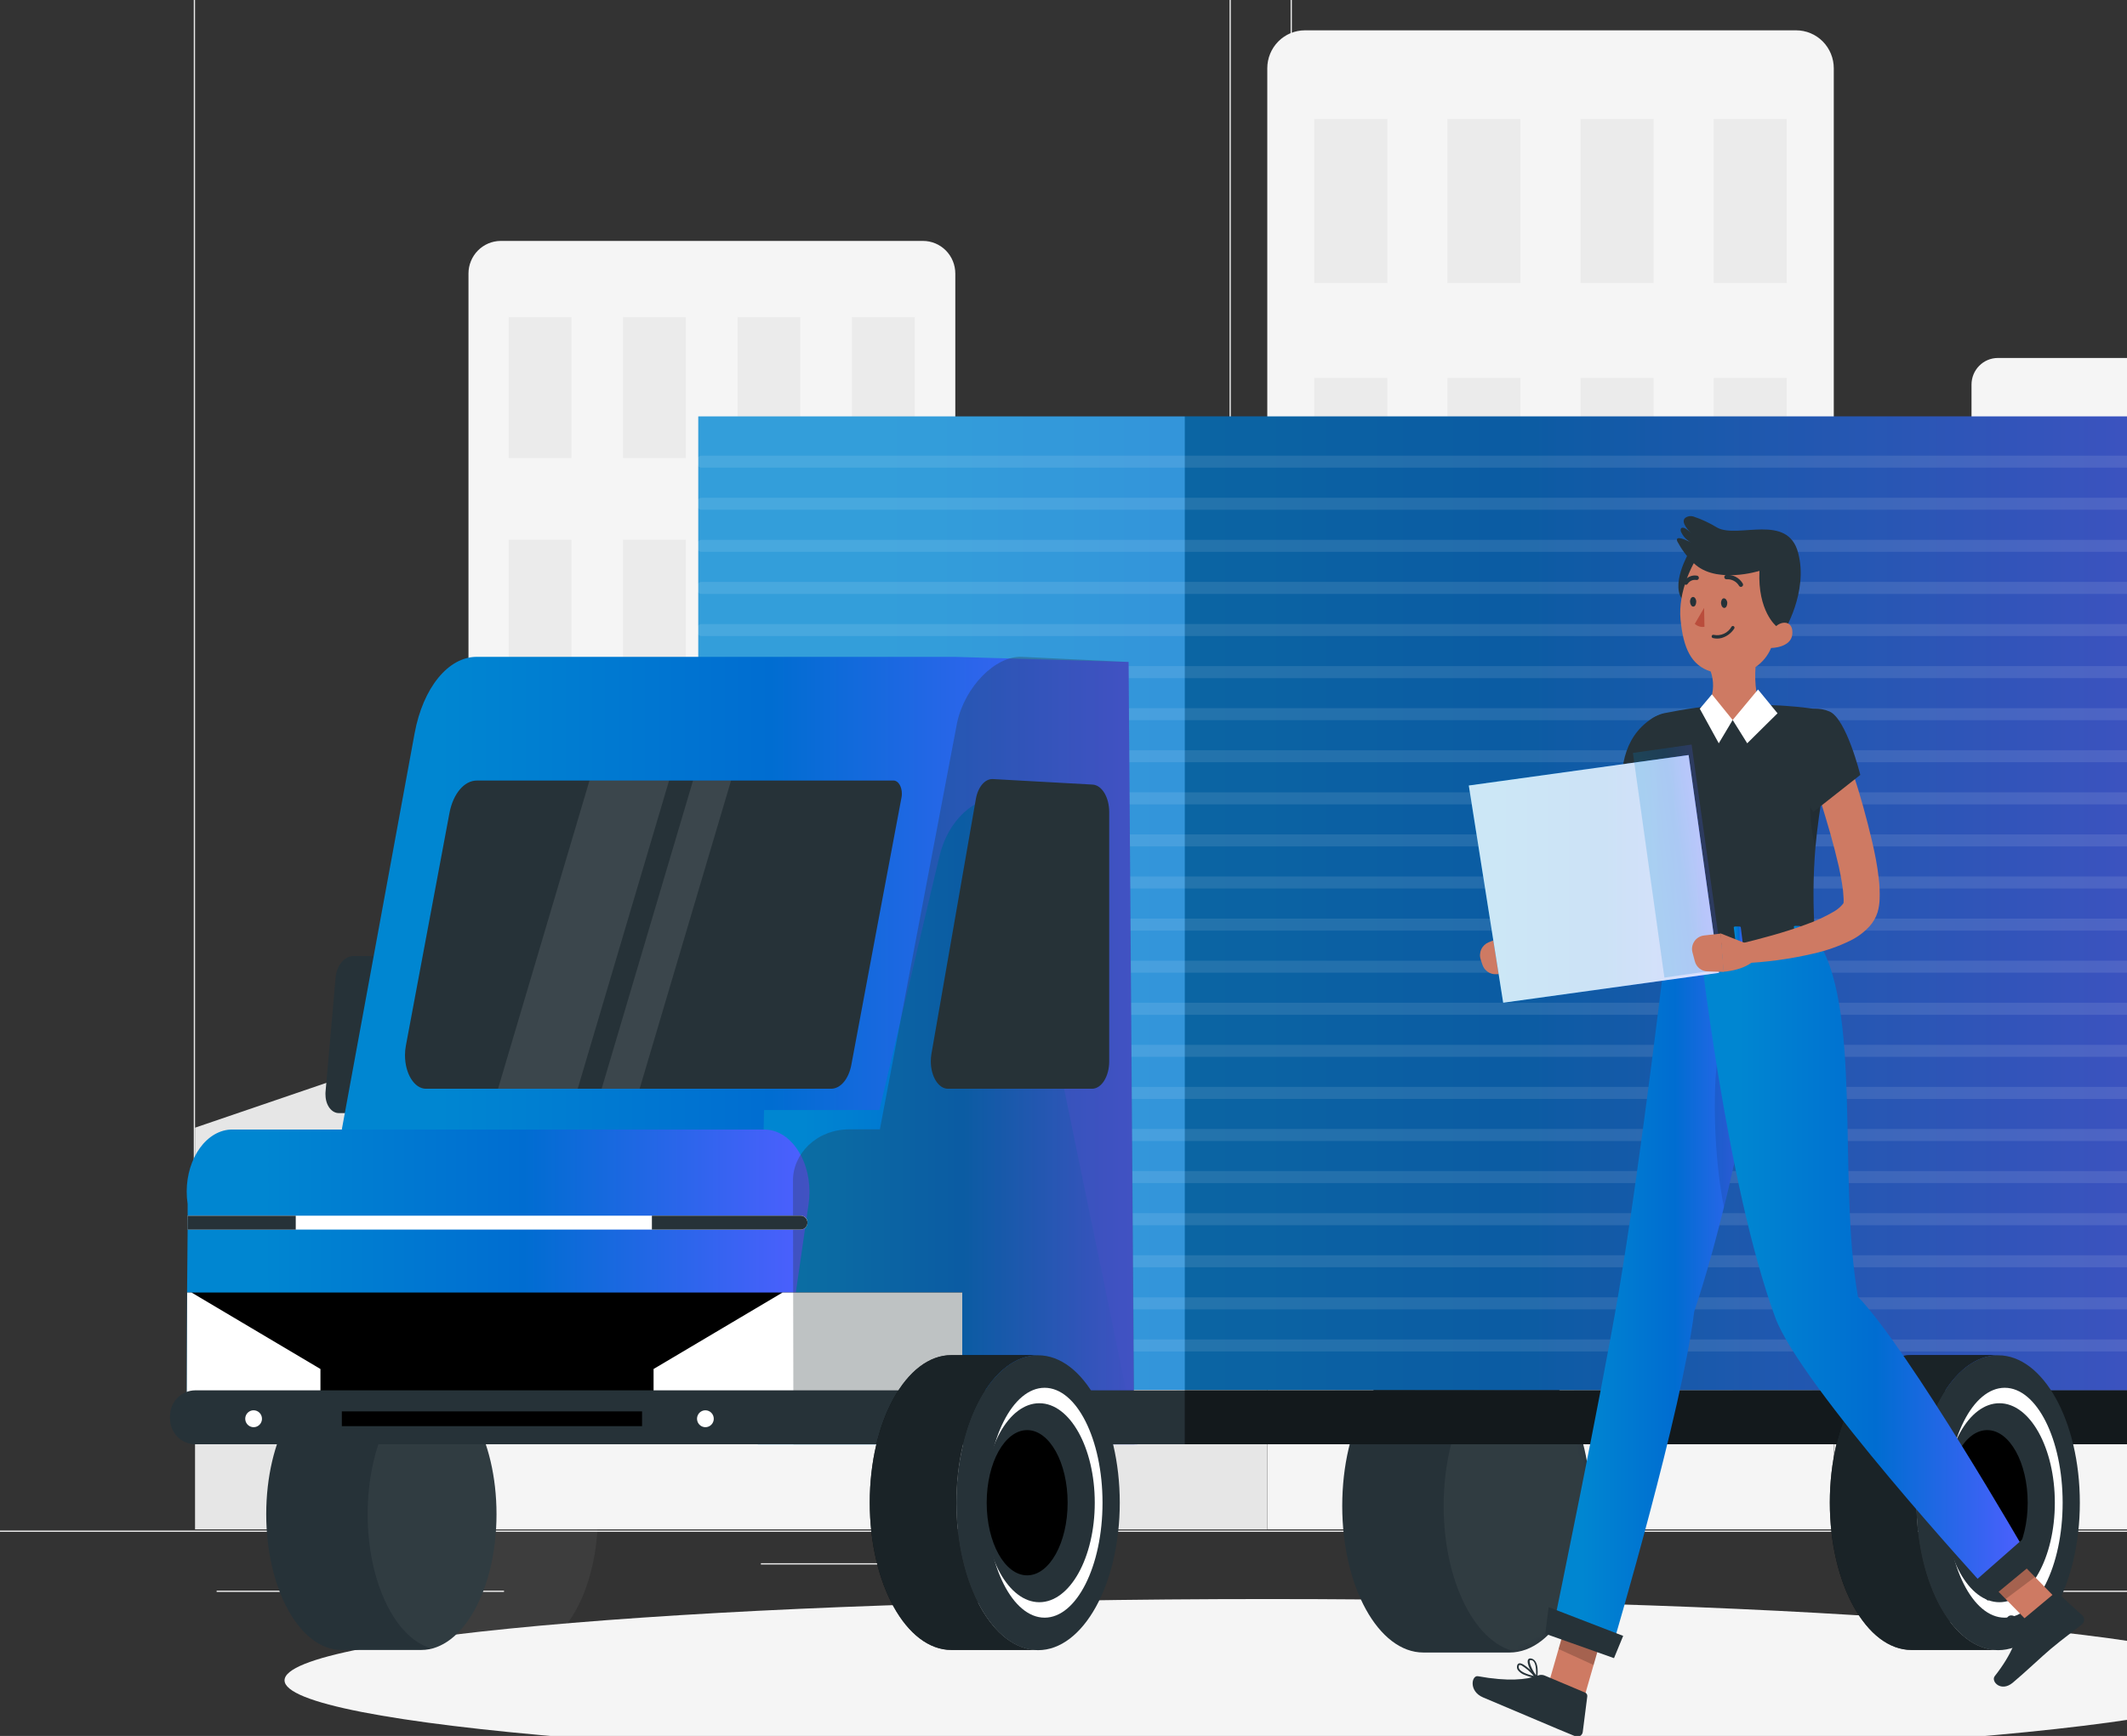 <svg width="354" height="289" viewBox="0 0 354 289" fill="none" xmlns="http://www.w3.org/2000/svg">
<rect x="0" y="0" width="354" height="289" fill="#333333" stroke="none"/>
<g clip-path="url(#clip0_742_229)">
<path d="M422 254.805H0V255.018H422V254.805Z" fill="#EBEBEB"/>
<path d="M146.198 260.241H126.634V260.454H146.198V260.241Z" fill="#EBEBEB"/>
<path d="M387.202 264.807H339.372V265.02H387.202V264.807Z" fill="#EBEBEB"/>
<path d="M83.885 264.807H36.056V265.02H83.885V264.807Z" fill="#EBEBEB"/>
<path d="M200.028 216.806H37.06C35.783 216.803 34.56 216.29 33.658 215.378C32.756 214.466 32.249 213.229 32.249 211.941V-19.318C32.26 -20.599 32.772 -21.824 33.673 -22.727C34.573 -23.63 35.791 -24.138 37.06 -24.14H200.028C201.306 -24.14 202.532 -23.627 203.436 -22.715C204.34 -21.803 204.847 -20.565 204.847 -19.275V211.941C204.847 213.231 204.34 214.468 203.436 215.381C202.532 216.293 201.306 216.806 200.028 216.806ZM37.06 -23.97C35.839 -23.967 34.669 -23.476 33.807 -22.604C32.945 -21.732 32.46 -20.55 32.46 -19.318V211.941C32.46 213.173 32.945 214.355 33.807 215.227C34.669 216.099 35.839 216.59 37.06 216.593H200.028C201.249 216.588 202.418 216.097 203.282 215.225C204.145 214.354 204.632 213.173 204.636 211.941V-19.318C204.632 -20.55 204.145 -21.731 203.282 -22.602C202.418 -23.474 201.249 -23.965 200.028 -23.97H37.06Z" fill="#EBEBEB"/>
<path d="M382.594 216.806H219.617C218.34 216.801 217.117 216.287 216.214 215.376C215.312 214.464 214.802 213.23 214.798 211.941V-19.318C214.811 -20.6 215.325 -21.825 216.227 -22.728C217.129 -23.63 218.347 -24.138 219.617 -24.14H382.594C383.862 -24.136 385.077 -23.627 385.976 -22.724C386.875 -21.822 387.385 -20.598 387.396 -19.318V211.941C387.397 212.578 387.274 213.21 387.033 213.8C386.792 214.389 386.439 214.925 385.993 215.377C385.547 215.829 385.017 216.188 384.434 216.433C383.851 216.678 383.225 216.804 382.594 216.806ZM219.617 -23.97C218.396 -23.965 217.227 -23.474 216.364 -22.602C215.5 -21.731 215.013 -20.55 215.009 -19.318V211.941C215.013 213.173 215.5 214.354 216.364 215.225C217.227 216.097 218.396 216.588 219.617 216.593H382.594C383.814 216.588 384.984 216.097 385.847 215.225C386.71 214.354 387.197 213.173 387.202 211.941V-19.318C387.197 -20.55 386.71 -21.731 385.847 -22.602C384.984 -23.474 383.814 -23.965 382.594 -23.97H219.617Z" fill="#EBEBEB"/>
<path d="M83.303 40.109H153.608C154.315 40.108 155.016 40.248 155.67 40.521C156.324 40.794 156.918 41.194 157.418 41.699C157.918 42.204 158.315 42.804 158.585 43.464C158.855 44.124 158.994 44.831 158.993 45.545V254.609H77.969V45.536C77.971 44.105 78.532 42.733 79.531 41.716C80.53 40.7 81.885 40.123 83.303 40.109Z" fill="#F5F5F5"/>
<path d="M95.102 52.779H84.653V76.26H95.102V52.779Z" fill="#EBEBEB"/>
<path d="M152.241 52.779H141.792V76.26H152.241V52.779Z" fill="#EBEBEB"/>
<path d="M114.143 52.779H103.694V76.26H114.143V52.779Z" fill="#EBEBEB"/>
<path d="M133.192 52.779H122.743V76.26H133.192V52.779Z" fill="#EBEBEB"/>
<path d="M95.102 89.849H84.653V113.33H95.102V89.849Z" fill="#EBEBEB"/>
<path d="M152.241 89.849H141.792V113.33H152.241V89.849Z" fill="#EBEBEB"/>
<path d="M114.143 89.849H103.694V113.33H114.143V89.849Z" fill="#EBEBEB"/>
<path d="M133.192 89.849H122.743V113.33H133.192V89.849Z" fill="#EBEBEB"/>
<path d="M95.102 126.911H84.653V150.392H95.102V126.911Z" fill="#EBEBEB"/>
<path d="M152.241 126.911H141.792V150.392H152.241V126.911Z" fill="#EBEBEB"/>
<path d="M114.143 126.911H103.694V150.392H114.143V126.911Z" fill="#EBEBEB"/>
<path d="M133.192 126.911H122.743V150.392H133.192V126.911Z" fill="#EBEBEB"/>
<path d="M95.102 163.982H84.653V187.463H95.102V163.982Z" fill="#EBEBEB"/>
<path d="M152.241 163.982H141.792V187.463H152.241V163.982Z" fill="#EBEBEB"/>
<path d="M114.143 163.982H103.694V187.463H114.143V163.982Z" fill="#EBEBEB"/>
<path d="M133.192 163.982H122.743V187.463H133.192V163.982Z" fill="#EBEBEB"/>
<path d="M95.102 201.044H84.653V224.525H95.102V201.044Z" fill="#EBEBEB"/>
<path d="M152.241 201.044H141.792V224.525H152.241V201.044Z" fill="#EBEBEB"/>
<path d="M114.143 201.044H103.694V224.525H114.143V201.044Z" fill="#EBEBEB"/>
<path d="M133.192 201.044H122.743V224.525H133.192V201.044Z" fill="#EBEBEB"/>
<path d="M332.485 59.595H382.822C383.983 59.597 385.095 60.063 385.916 60.892C386.737 61.721 387.2 62.844 387.202 64.016V254.609H328.122V64.025C328.122 62.854 328.581 61.731 329.398 60.901C330.216 60.071 331.326 59.601 332.485 59.595Z" fill="#F5F5F5"/>
<path d="M345.128 71.122H335.633V92.465H345.128V71.122Z" fill="#EBEBEB"/>
<path d="M362.447 71.122H352.952V92.465H362.447V71.122Z" fill="#EBEBEB"/>
<path d="M345.128 104.819H335.633V126.161H345.128V104.819Z" fill="#EBEBEB"/>
<path d="M362.447 104.819H352.952V126.161H362.447V104.819Z" fill="#EBEBEB"/>
<path d="M345.128 138.524H335.633V159.866H345.128V138.524Z" fill="#EBEBEB"/>
<path d="M362.447 138.524H352.952V159.866H362.447V138.524Z" fill="#EBEBEB"/>
<path d="M345.128 172.212H335.633V193.555H345.128V172.212Z" fill="#EBEBEB"/>
<path d="M362.447 172.212H352.952V193.555H362.447V172.212Z" fill="#EBEBEB"/>
<path d="M345.128 205.917H335.633V227.26H345.128V205.917Z" fill="#EBEBEB"/>
<path d="M362.447 205.917H352.952V227.26H362.447V205.917Z" fill="#EBEBEB"/>
<path d="M217.17 5.05H298.936C300.597 5.05 302.19 5.716 303.365 6.901C304.539 8.087 305.199 9.695 305.199 11.371V254.609H210.916V11.371C210.916 9.696 211.574 8.089 212.747 6.904C213.919 5.719 215.51 5.052 217.17 5.05Z" fill="#F5F5F5"/>
<path d="M230.893 19.798H218.739V47.113H230.893V19.798Z" fill="#EBEBEB"/>
<path d="M297.367 19.798H285.213V47.113H297.367V19.798Z" fill="#EBEBEB"/>
<path d="M253.048 19.798H240.895V47.113H253.048V19.798Z" fill="#EBEBEB"/>
<path d="M275.212 19.798H263.058V47.113H275.212V19.798Z" fill="#EBEBEB"/>
<path d="M230.893 62.926H218.739V90.241H230.893V62.926Z" fill="#EBEBEB"/>
<path d="M297.367 62.926H285.213V90.241H297.367V62.926Z" fill="#EBEBEB"/>
<path d="M253.048 62.926H240.895V90.241H253.048V62.926Z" fill="#EBEBEB"/>
<path d="M275.212 62.926H263.058V90.241H275.212V62.926Z" fill="#EBEBEB"/>
<path d="M230.893 106.054H218.739V133.369H230.893V106.054Z" fill="#EBEBEB"/>
<path d="M297.367 106.054H285.213V133.369H297.367V106.054Z" fill="#EBEBEB"/>
<path d="M253.048 106.054H240.895V133.369H253.048V106.054Z" fill="#EBEBEB"/>
<path d="M275.212 106.054H263.058V133.369H275.212V106.054Z" fill="#EBEBEB"/>
<path d="M230.893 149.174H218.739V176.489H230.893V149.174Z" fill="#EBEBEB"/>
<path d="M297.367 149.174H285.213V176.489H297.367V149.174Z" fill="#EBEBEB"/>
<path d="M253.048 149.174H240.895V176.489H253.048V149.174Z" fill="#EBEBEB"/>
<path d="M275.212 149.174H263.058V176.489H275.212V149.174Z" fill="#EBEBEB"/>
<path d="M230.893 192.294H218.739V219.609H230.893V192.294Z" fill="#EBEBEB"/>
<path d="M297.367 192.294H285.213V219.609H297.367V192.294Z" fill="#EBEBEB"/>
<path d="M253.048 192.294H240.895V219.609H253.048V192.294Z" fill="#EBEBEB"/>
<path d="M275.212 192.294H263.058V219.609H275.212V192.294Z" fill="#EBEBEB"/>
<path d="M210.907 94.433H158.967V254.617H210.907V94.433Z" fill="#E6E6E6"/>
<path d="M328.156 111.584H305.207V254.609H328.156V111.584Z" fill="#E6E6E6"/>
<path d="M77.918 254.609H32.46V187.735L77.918 172.212V254.609Z" fill="#E6E6E6"/>
<path d="M211 293.281C301.378 293.281 374.643 287.22 374.643 279.743C374.643 272.266 301.378 266.205 211 266.205C120.622 266.205 47.357 272.266 47.357 279.743C47.357 287.22 120.622 293.281 211 293.281Z" fill="#F5F5F5"/>
<path d="M251.242 226.28H236.894C229.425 226.28 223.39 237.211 223.39 250.698C223.39 264.185 229.441 275.108 236.894 275.108H251.242C258.711 275.108 264.746 264.177 264.746 250.698C264.746 237.22 258.711 226.28 251.242 226.28Z" fill="#263238"/>
<mask id="mask0_742_229" style="mask-type:luminance" maskUnits="userSpaceOnUse" x="223" y="226" width="42" height="50">
<path d="M251.242 226.28H236.894C229.425 226.28 223.39 237.211 223.39 250.698C223.39 264.185 229.441 275.108 236.894 275.108H251.242C258.711 275.108 264.746 264.177 264.746 250.698C264.746 237.22 258.711 226.28 251.242 226.28Z" fill="white"/>
</mask>
<g mask="url(#mask0_742_229)">
<path opacity="0.05" d="M268.122 226.28H253.774C246.305 226.28 240.27 237.211 240.27 250.698C240.27 264.185 246.321 275.108 253.774 275.108H268.122C275.591 275.108 281.626 264.177 281.626 250.698C281.626 237.22 275.591 226.28 268.122 226.28Z" fill="white"/>
</g>
<path d="M367.469 231.511L116.219 231.332V69.324H367.469V231.511Z" fill="url(#paint0_linear_742_229)"/>
<path opacity="0.3" d="M367.469 69.324H197.184V231.503H367.469V69.324Z" fill="#263238"/>
<path opacity="0.2" d="M197.184 69.324H116.219V234.706H197.184V69.324Z" fill="white"/>
<path opacity="0.1" d="M116.826 76.856H367.469" stroke="white" stroke-width="2" stroke-linecap="round" stroke-linejoin="round"/>
<path opacity="0.1" d="M116.826 83.868H367.469" stroke="white" stroke-width="2" stroke-linecap="round" stroke-linejoin="round"/>
<path opacity="0.1" d="M116.826 90.871H367.469" stroke="white" stroke-width="2" stroke-linecap="round" stroke-linejoin="round"/>
<path opacity="0.1" d="M116.826 97.875H367.469" stroke="white" stroke-width="2" stroke-linecap="round" stroke-linejoin="round"/>
<path opacity="0.1" d="M116.826 104.887H367.469" stroke="white" stroke-width="2" stroke-linecap="round" stroke-linejoin="round"/>
<path opacity="0.1" d="M116.826 111.89H367.469" stroke="white" stroke-width="2" stroke-linecap="round" stroke-linejoin="round"/>
<path opacity="0.1" d="M116.826 118.894H367.469" stroke="white" stroke-width="2" stroke-linecap="round" stroke-linejoin="round"/>
<path opacity="0.1" d="M116.826 125.897H367.469" stroke="white" stroke-width="2" stroke-linecap="round" stroke-linejoin="round"/>
<path opacity="0.1" d="M116.826 132.909H367.469" stroke="white" stroke-width="2" stroke-linecap="round" stroke-linejoin="round"/>
<path opacity="0.1" d="M116.826 139.913H367.469" stroke="white" stroke-width="2" stroke-linecap="round" stroke-linejoin="round"/>
<path opacity="0.1" d="M116.826 146.916H367.469" stroke="white" stroke-width="2" stroke-linecap="round" stroke-linejoin="round"/>
<path opacity="0.1" d="M116.826 153.928H367.469" stroke="white" stroke-width="2" stroke-linecap="round" stroke-linejoin="round"/>
<path opacity="0.1" d="M116.826 160.931H367.469" stroke="white" stroke-width="2" stroke-linecap="round" stroke-linejoin="round"/>
<path opacity="0.1" d="M116.826 167.935H367.469" stroke="white" stroke-width="2" stroke-linecap="round" stroke-linejoin="round"/>
<path opacity="0.1" d="M116.826 174.938H367.469" stroke="white" stroke-width="2" stroke-linecap="round" stroke-linejoin="round"/>
<path opacity="0.1" d="M116.826 181.95H367.469" stroke="white" stroke-width="2" stroke-linecap="round" stroke-linejoin="round"/>
<path opacity="0.1" d="M116.826 188.954H367.469" stroke="white" stroke-width="2" stroke-linecap="round" stroke-linejoin="round"/>
<path opacity="0.1" d="M116.826 195.957H367.469" stroke="white" stroke-width="2" stroke-linecap="round" stroke-linejoin="round"/>
<path opacity="0.1" d="M116.826 202.969H367.469" stroke="white" stroke-width="2" stroke-linecap="round" stroke-linejoin="round"/>
<path opacity="0.1" d="M116.826 209.973H367.469" stroke="white" stroke-width="2" stroke-linecap="round" stroke-linejoin="round"/>
<path opacity="0.1" d="M116.826 216.976H367.469" stroke="white" stroke-width="2" stroke-linecap="round" stroke-linejoin="round"/>
<path opacity="0.1" d="M116.826 223.988H367.469" stroke="white" stroke-width="2" stroke-linecap="round" stroke-linejoin="round"/>
<path d="M70.111 229.466H56.835C49.914 229.466 44.31 239.588 44.31 252.078C44.31 264.569 49.914 274.682 56.835 274.682H70.111C77.032 274.682 82.636 264.56 82.636 252.078C82.636 239.597 77.032 229.466 70.111 229.466Z" fill="#263238"/>
<path opacity="0.05" d="M86.999 229.466H73.715C66.794 229.466 61.19 239.588 61.19 252.078C61.19 264.569 66.794 274.682 73.715 274.682H86.999C93.912 274.682 99.525 264.56 99.525 252.078C99.525 239.597 93.912 229.466 86.999 229.466Z" fill="white"/>
<path d="M62.726 185.307H56.447C55.215 185.35 54.202 184.021 54.176 182.334C54.16 182.158 54.16 181.981 54.176 181.805L55.864 162.661C56.075 160.693 57.282 159.253 58.734 159.159H65.072C66.296 159.159 67.309 160.463 67.334 162.15C67.334 162.32 67.334 162.491 67.334 162.661L65.646 181.805C65.393 183.748 64.144 185.256 62.726 185.307Z" fill="#263238"/>
<path d="M69.005 122.072L56.894 188.008L188.752 240.15L187.832 110.203L158.832 109.351H79.395C74.618 109.309 70.406 114.489 69.005 122.072Z" fill="url(#paint1_linear_742_229)"/>
<path d="M167.112 132.679C162.191 132.458 157.777 136.53 156.334 142.605L146.358 184.796H127.157L126.11 240.457H189.267" fill="url(#paint2_linear_742_229)"/>
<path d="M70.896 181.252C68.963 181.252 67.402 178.747 67.402 175.663C67.401 175.125 67.452 174.588 67.554 174.061L74.804 135.346C75.411 132.134 77.268 129.936 79.37 129.944H148.73C149.481 129.944 150.097 130.915 150.097 132.125C150.099 132.34 150.079 132.554 150.038 132.764C148.519 140.739 143.581 167.16 141.691 177.264C141.252 179.633 139.885 181.252 138.315 181.252H70.896Z" fill="#263238"/>
<path d="M134.719 198.411C134.718 199.089 134.67 199.767 134.576 200.439L134.213 202.935L134.002 204.409L132.449 215.178L129.917 232.687L129.216 237.552H31.068V232.687L31.135 215.178L31.228 204.707V200.447C30.384 194.824 33.076 189.371 37.178 188.238C37.66 188.105 38.156 188.04 38.655 188.042H127.157C131.335 188.008 134.719 192.677 134.719 198.411Z" fill="url(#paint3_linear_742_229)"/>
<path d="M184.608 135.184V176.685C184.608 179.198 183.334 181.243 181.755 181.252H157.769C156.191 181.252 154.916 179.207 154.916 176.685C154.916 176.274 154.95 175.863 155.017 175.458L162.411 133.028C162.765 130.992 163.947 129.62 165.264 129.697L181.857 130.617C183.393 130.711 184.608 132.73 184.608 135.184Z" fill="#263238"/>
<path opacity="0.1" d="M111.357 129.944H98.107L82.889 181.252H96.148L111.357 129.944Z" fill="white"/>
<path opacity="0.1" d="M121.671 129.944H115.341L100.132 181.252H106.454L121.671 129.944Z" fill="white"/>
<path d="M160.149 215.178V232.687H31.084L31.152 215.178H160.149Z" fill="black"/>
<path d="M142.172 215.178H130.238L108.775 227.907V232.687H160.149V215.178H142.172Z" fill="white"/>
<path d="M53.332 227.907V232.687H31.084L31.152 215.178H31.878L53.332 227.907Z" fill="white"/>
<path opacity="0.3" d="M188.811 240.457L187.832 110.203L170.108 109.351C165.686 109.13 160.579 114.319 159.288 120.334L146.442 188.008H141.438C135.816 188.008 131.968 192.14 131.976 196.528L132.052 240.474H188.811" fill="#263238"/>
<path d="M134.39 203.548C134.388 203.71 134.353 203.869 134.286 204.016C134.219 204.163 134.122 204.294 134.002 204.4C133.796 204.594 133.524 204.701 133.242 204.699H31.228V202.381H133.268C133.462 202.382 133.653 202.432 133.823 202.527C133.992 202.623 134.135 202.76 134.238 202.927C134.345 203.116 134.397 203.331 134.39 203.548Z" fill="white"/>
<path d="M49.222 202.39V204.707H31.194L31.203 202.39H49.222Z" fill="#263238"/>
<path d="M134.39 203.548C134.388 203.71 134.353 203.869 134.286 204.016C134.219 204.163 134.122 204.294 134.002 204.4C133.796 204.594 133.524 204.701 133.242 204.699H108.496V202.381H133.242C133.437 202.382 133.628 202.432 133.797 202.527C133.967 202.623 134.11 202.76 134.213 202.927C134.328 203.113 134.39 203.329 134.39 203.548Z" fill="#263238"/>
<path d="M371.976 235.72V236.18C371.976 237.31 371.532 238.393 370.74 239.192C369.949 239.991 368.875 240.44 367.756 240.44H32.519C31.4 240.44 30.327 239.991 29.535 239.192C28.744 238.393 28.299 237.31 28.299 236.18V235.72C28.299 234.59 28.744 233.507 29.535 232.708C30.327 231.909 31.4 231.46 32.519 231.46H367.756C368.875 231.46 369.949 231.909 370.74 232.708C371.532 233.507 371.976 234.59 371.976 235.72Z" fill="#263238"/>
<path d="M106.859 234.962H56.894V237.424H106.859V234.962Z" fill="black"/>
<path d="M43.601 236.189C43.601 236.466 43.52 236.738 43.367 236.969C43.214 237.2 42.997 237.38 42.743 237.487C42.489 237.593 42.21 237.622 41.94 237.568C41.67 237.514 41.422 237.381 41.227 237.186C41.032 236.99 40.898 236.74 40.844 236.468C40.789 236.196 40.815 235.914 40.919 235.656C41.023 235.399 41.201 235.179 41.429 235.024C41.657 234.868 41.925 234.784 42.2 234.783C42.384 234.782 42.566 234.817 42.736 234.887C42.906 234.957 43.06 235.061 43.19 235.192C43.32 235.322 43.424 235.478 43.494 235.649C43.565 235.82 43.601 236.003 43.601 236.189Z" fill="white"/>
<path d="M118.793 236.189C118.793 236.467 118.711 236.738 118.558 236.97C118.405 237.201 118.188 237.381 117.933 237.487C117.679 237.594 117.399 237.622 117.129 237.567C116.859 237.513 116.61 237.379 116.416 237.183C116.221 236.986 116.088 236.736 116.035 236.463C115.981 236.19 116.008 235.908 116.114 235.651C116.219 235.394 116.398 235.174 116.627 235.02C116.856 234.865 117.125 234.783 117.4 234.783C117.583 234.783 117.764 234.819 117.933 234.89C118.102 234.96 118.256 235.064 118.385 235.195C118.514 235.325 118.617 235.48 118.687 235.651C118.757 235.821 118.793 236.004 118.793 236.189Z" fill="white"/>
<path d="M159.17 250.144C159.17 236.589 165.255 225.598 172.767 225.598H158.343C150.84 225.598 144.754 236.589 144.754 250.144C144.754 263.7 150.84 274.682 158.343 274.682H172.767C165.255 274.708 159.17 263.725 159.17 250.144Z" fill="black"/>
<path opacity="0.7" d="M159.17 250.144C159.17 236.589 165.255 225.598 172.767 225.598H158.343C150.84 225.598 144.754 236.589 144.754 250.144C144.754 263.7 150.84 274.682 158.343 274.682H172.767C165.255 274.708 159.17 263.725 159.17 250.144Z" fill="#263238"/>
<path d="M172.767 274.716C180.276 274.716 186.364 263.726 186.364 250.17C186.364 236.613 180.276 225.624 172.767 225.624C165.257 225.624 159.17 236.613 159.17 250.17C159.17 263.726 165.257 274.716 172.767 274.716Z" fill="#263238"/>
<path d="M173.856 269.306C179.179 269.306 183.494 260.738 183.494 250.17C183.494 239.601 179.179 231.034 173.856 231.034C168.532 231.034 164.217 239.601 164.217 250.17C164.217 260.738 168.532 269.306 173.856 269.306Z" fill="white"/>
<path d="M172.978 266.733C178.073 266.733 182.203 259.317 182.203 250.17C182.203 241.022 178.073 233.607 172.978 233.607C167.883 233.607 163.753 241.022 163.753 250.17C163.753 259.317 167.883 266.733 172.978 266.733Z" fill="#263238"/>
<path d="M170.952 262.26C174.672 262.26 177.687 256.847 177.687 250.17C177.687 243.493 174.672 238.08 170.952 238.08C167.232 238.08 164.217 243.493 164.217 250.17C164.217 256.847 167.232 262.26 170.952 262.26Z" fill="black"/>
<path opacity="0.5" d="M371.976 235.72V236.18C371.976 237.31 371.531 238.393 370.74 239.192C369.949 239.991 368.875 240.44 367.756 240.44H197.184V231.46H367.756C368.875 231.46 369.949 231.909 370.74 232.708C371.531 233.507 371.976 234.59 371.976 235.72Z" fill="black"/>
<path d="M318.964 250.144C318.964 236.589 325.05 225.598 332.553 225.598H318.137C310.626 225.598 304.54 236.589 304.54 250.144C304.54 263.7 310.626 274.682 318.137 274.682H332.536C325.05 274.708 318.964 263.725 318.964 250.144Z" fill="black"/>
<path opacity="0.7" d="M318.964 250.144C318.964 236.589 325.05 225.598 332.553 225.598H318.137C310.626 225.598 304.54 236.589 304.54 250.144C304.54 263.7 310.626 274.682 318.137 274.682H332.536C325.05 274.708 318.964 263.725 318.964 250.144Z" fill="#263238"/>
<path d="M332.553 274.716C340.062 274.716 346.15 263.726 346.15 250.17C346.15 236.613 340.062 225.624 332.553 225.624C325.044 225.624 318.956 236.613 318.956 250.17C318.956 263.726 325.044 274.716 332.553 274.716Z" fill="#263238"/>
<path d="M333.65 269.306C338.973 269.306 343.289 260.738 343.289 250.17C343.289 239.601 338.973 231.034 333.65 231.034C328.327 231.034 324.012 239.601 324.012 250.17C324.012 260.738 328.327 269.306 333.65 269.306Z" fill="white"/>
<path d="M332.764 266.733C337.859 266.733 341.989 259.317 341.989 250.17C341.989 241.022 337.859 233.607 332.764 233.607C327.669 233.607 323.539 241.022 323.539 250.17C323.539 259.317 327.669 266.733 332.764 266.733Z" fill="#263238"/>
<path d="M330.738 262.26C334.458 262.26 337.473 256.847 337.473 250.17C337.473 243.493 334.458 238.08 330.738 238.08C327.019 238.08 324.003 243.493 324.003 250.17C324.003 256.847 327.019 262.26 330.738 262.26Z" fill="black"/>
<path d="M277.558 130.072C277.389 133.352 277.094 136.522 276.613 139.751C276.197 143.086 275.473 146.375 274.452 149.574C274.13 150.506 273.726 151.407 273.245 152.267C272.91 152.846 272.502 153.379 272.03 153.851L271.793 154.073L271.658 154.175L271.591 154.235L271.304 154.431L270.738 154.831C269.305 155.76 267.797 156.566 266.231 157.242C263.259 158.561 260.171 159.594 257.006 160.327L255.909 157.293C258.593 155.794 261.345 154.26 263.851 152.667C265.077 151.908 266.255 151.075 267.379 150.171L267.751 149.855L267.936 149.694C267.936 149.694 268.012 149.566 268.105 149.361C268.352 148.81 268.555 148.241 268.713 147.657C269.094 146.256 269.396 144.834 269.616 143.397C269.877 141.915 270.088 140.407 270.266 138.873C270.612 135.832 270.907 132.713 271.11 129.68L277.558 130.072Z" fill="#CE7A63"/>
<path d="M257.91 157.336L252.727 155.717L253.698 162.048C253.698 162.048 257.074 161.622 258.762 159.713L257.91 157.336Z" fill="#CE7A63"/>
<path d="M246.448 159.79L246.735 160.642C246.897 161.112 247.206 161.517 247.615 161.795C248.025 162.073 248.513 162.21 249.005 162.184L251.647 162.065L250.668 155.717L247.765 156.867C247.214 157.089 246.769 157.516 246.524 158.061C246.278 158.606 246.251 159.225 246.448 159.79Z" fill="#CE7A63"/>
<path d="M283.685 123.929C283.685 125.906 282.74 129.808 281.93 132.739C281.331 134.843 280.833 136.445 280.833 136.445L279.643 136.147L269.835 133.642C269.683 128.53 269.877 122.966 274.899 119.626C278.039 117.531 283.66 120.41 283.685 123.929Z" fill="#263238"/>
<path opacity="0.3" d="M283.677 124.27C283.035 123.588 281.584 123.469 278.419 124.483C273.886 125.931 272.62 130.941 272.561 134.341L279.643 136.147L280.25 136.309L280.833 136.445C280.833 136.445 281.077 135.644 281.432 134.426C281.575 133.932 281.753 133.352 281.921 132.722C282.766 129.966 283.354 127.136 283.677 124.27Z" fill="black"/>
<path d="M263.556 282.98L257.572 280.867L261.336 267.781L267.312 269.902L263.556 282.98Z" fill="#CE7A63"/>
<path d="M343.508 267.474L338.638 271.138L328.671 260.939L333.54 257.276L343.508 267.474Z" fill="#CE7A63"/>
<path d="M336.646 269.647L341.904 265.259C341.993 265.181 342.107 265.138 342.225 265.138C342.343 265.138 342.457 265.181 342.546 265.259L346.58 268.957C346.671 269.048 346.743 269.156 346.792 269.275C346.841 269.394 346.866 269.522 346.866 269.651C346.866 269.78 346.841 269.908 346.792 270.027C346.743 270.146 346.671 270.254 346.58 270.345L346.496 270.422C344.639 271.921 343.66 272.552 341.347 274.477C339.929 275.662 336.95 278.499 334.984 280.135C333.017 281.771 331.312 279.905 331.987 279.044C335 275.193 335.701 272.654 336.055 270.575C336.141 270.206 336.349 269.878 336.646 269.647Z" fill="#263238"/>
<path d="M257.167 278.976L263.817 281.779C263.936 281.831 264.035 281.921 264.099 282.035C264.163 282.148 264.188 282.28 264.172 282.41L263.421 288.331C263.391 288.568 263.27 288.784 263.083 288.931C262.897 289.077 262.66 289.144 262.425 289.115C262.337 289.106 262.252 289.083 262.172 289.047C259.817 288.084 258.711 287.607 255.791 286.371L246.828 282.58C244.397 281.549 244.92 278.857 245.984 279.053C250.904 279.956 254.078 279.658 256.019 278.916C256.205 278.849 256.402 278.82 256.599 278.83C256.796 278.841 256.989 278.89 257.167 278.976Z" fill="#263238"/>
<path opacity="0.2" d="M261.336 267.789L259.403 274.529L265.227 277.187L267.32 269.902L261.336 267.789Z" fill="black"/>
<path opacity="0.2" d="M333.549 257.276L328.671 260.939L333.81 266.196L338.68 262.532L333.549 257.276Z" fill="black"/>
<path d="M302.084 155.913L277.44 156.271C274.064 137.007 273.22 127.814 273.22 123.392C273.215 122.289 273.592 121.22 274.286 120.367C274.979 119.515 275.945 118.934 277.018 118.723C278.52 118.425 280.394 118.084 282.276 117.82C282.917 117.735 283.567 117.65 284.209 117.582C287.93 117.259 291.67 117.205 295.4 117.42C295.957 117.42 296.506 117.471 297.088 117.505C299.62 117.667 301.933 117.991 303.578 118.246C304.17 118.343 304.7 118.672 305.052 119.163C305.403 119.653 305.547 120.264 305.452 120.862C305.456 120.904 305.456 120.947 305.452 120.99C304.726 124.398 304.135 127.422 303.663 130.115C302.912 134.375 302.439 137.851 302.16 140.884C301.738 145.884 301.713 150.909 302.084 155.913Z" fill="#263238"/>
<path opacity="0.1" d="M302.152 140.909C300.911 137.152 300.979 129.356 302.312 126.834L303.671 130.132C302.903 134.417 302.431 137.876 302.152 140.909Z" fill="black"/>
<path d="M277.44 156.271C277.44 156.271 273.22 192.49 269.413 215.059C266.4 232.729 258.787 269.51 258.787 269.51L268.671 273.046C268.671 273.046 279.989 234.706 281.972 218.331C289.948 194.722 295.687 156.092 295.687 156.092L277.44 156.271Z" fill="url(#paint4_linear_742_229)"/>
<path d="M257.184 271.981L268.62 276.045L270.148 272.339L257.741 267.551L257.184 271.981Z" fill="#263238"/>
<path opacity="0.1" d="M289.931 167.032L286.234 174.18C284.884 179.565 285.204 192.668 286.918 200.95C289.99 188.468 292.446 175.33 293.974 166.512L289.931 167.032Z" fill="black"/>
<path d="M282.791 156.271C282.791 156.271 287.205 196.809 295.451 219.319C299.586 230.608 330.266 264.075 330.266 264.075L337.186 258.485C337.186 258.485 317.732 224.721 309.225 215.885C305.756 196.289 310.119 166.912 302.059 155.922L282.791 156.271Z" fill="url(#paint5_linear_742_229)"/>
<path d="M330.848 266.469L338.967 259.755L336.773 256.117L327.886 263.93L330.848 266.469Z" fill="#263238"/>
<path d="M302.473 154.456L303.612 156.663C303.697 156.833 303.502 157.021 303.215 157.021L277.355 157.396C277.127 157.396 276.95 157.285 276.925 157.149L276.68 154.925C276.68 154.771 276.857 154.635 277.094 154.635L302.059 154.269C302.138 154.264 302.217 154.279 302.289 154.311C302.361 154.344 302.424 154.394 302.473 154.456Z" fill="#263238"/>
<path d="M299.122 157.336H299.806C299.932 157.336 300.034 157.259 300.025 157.183L299.662 154.286C299.662 154.201 299.544 154.141 299.409 154.141H298.776C298.641 154.141 298.54 154.218 298.557 154.294L298.911 157.183C298.869 157.251 298.995 157.336 299.122 157.336Z" fill="url(#paint6_linear_742_229)"/>
<path d="M279.212 157.609H279.887C280.022 157.609 280.115 157.532 280.107 157.447L279.761 154.558C279.761 154.473 279.626 154.405 279.491 154.405H278.815C278.68 154.405 278.579 154.482 278.588 154.567L278.942 157.455C278.959 157.54 279.077 157.609 279.212 157.609Z" fill="url(#paint7_linear_742_229)"/>
<path d="M289.171 157.447H289.846C289.982 157.447 290.083 157.37 290.074 157.285L289.72 154.397C289.72 154.303 289.593 154.235 289.458 154.243H288.783C288.648 154.243 288.555 154.32 288.555 154.405L288.91 157.293C288.901 157.396 289.036 157.447 289.171 157.447Z" fill="url(#paint8_linear_742_229)"/>
<path d="M244.456 130.771L281.035 125.701L286.099 161.954L250.178 166.93L244.456 130.771Z" fill="url(#paint9_linear_742_229)"/>
<path opacity="0.8" d="M244.456 130.771L281.035 125.701L286.099 161.954L250.178 166.93L244.456 130.771Z" fill="white"/>
<path opacity="0.2" d="M281.537 123.951L271.77 125.345L277.009 162.745L286.776 161.351L281.537 123.951Z" fill="url(#paint10_linear_742_229)"/>
<path d="M291.408 157.387L286.344 155.385L286.842 161.775C286.842 161.775 290.218 161.605 292.032 159.824L291.408 157.387Z" fill="#CE7A63"/>
<path d="M307.334 125.573C308.693 129.407 309.866 133.241 310.862 137.161C311.368 139.129 311.841 141.105 312.221 143.125C312.407 144.147 312.567 145.186 312.685 146.269C312.821 147.399 312.869 148.538 312.829 149.677C312.805 150.418 312.692 151.153 312.491 151.866C312.214 152.743 311.75 153.549 311.132 154.226C310.23 155.202 309.157 156.002 307.967 156.586C306.019 157.54 303.969 158.263 301.857 158.742C297.907 159.666 293.88 160.211 289.83 160.369L289.433 157.157C291.281 156.714 293.172 156.22 295.012 155.7C296.852 155.18 298.683 154.601 300.439 153.954C302.115 153.372 303.732 152.627 305.266 151.73C305.824 151.401 306.321 150.977 306.735 150.477C306.845 150.307 306.845 150.264 306.828 150.264C306.845 150.012 306.845 149.759 306.828 149.506C306.796 148.68 306.708 147.858 306.566 147.044C306.431 146.192 306.245 145.238 306.043 144.3C305.621 142.477 305.148 140.611 304.616 138.745C303.561 135.048 302.371 131.29 301.181 127.669L307.334 125.573Z" fill="#CE7A63"/>
<path d="M281.677 158.537L282.073 160.02C282.192 160.496 282.462 160.92 282.841 161.227C283.22 161.535 283.689 161.709 284.175 161.724L286.892 161.8L286.394 155.419L283.626 155.734C283.332 155.764 283.047 155.852 282.787 155.993C282.527 156.135 282.297 156.326 282.11 156.557C281.924 156.788 281.784 157.054 281.7 157.34C281.615 157.626 281.587 157.926 281.617 158.222C281.63 158.328 281.65 158.434 281.677 158.537Z" fill="#CE7A63"/>
<path d="M304.456 118.434C307.292 119.601 309.613 129.007 309.613 129.007L301.781 135.184C301.781 135.184 296.227 126.408 297.358 122.6C298.32 119.379 300.844 116.96 304.456 118.434Z" fill="#263238"/>
<path d="M334.73 272.305H334.629C334.487 272.295 334.351 272.249 334.231 272.172C334.112 272.094 334.013 271.988 333.945 271.862C333.895 271.789 333.865 271.705 333.857 271.616C333.85 271.528 333.866 271.439 333.903 271.359C334.249 270.678 336.435 270.405 336.672 270.379C336.7 270.374 336.729 270.378 336.754 270.39C336.78 270.402 336.801 270.422 336.815 270.448C336.831 270.471 336.84 270.5 336.84 270.528C336.84 270.557 336.831 270.586 336.815 270.609C336.359 271.231 335.473 272.254 334.73 272.305ZM336.376 270.712C335.532 270.839 334.342 271.121 334.173 271.495C334.153 271.527 334.142 271.564 334.142 271.602C334.142 271.64 334.153 271.677 334.173 271.708C334.213 271.796 334.276 271.871 334.355 271.925C334.434 271.979 334.526 272.01 334.621 272.015C335.043 272.015 335.718 271.555 336.393 270.712H336.376Z" fill="#263238"/>
<path d="M336.57 270.652C335.836 270.652 334.367 270.388 334.038 269.8C333.986 269.698 333.969 269.581 333.991 269.468C334.012 269.356 334.07 269.253 334.156 269.178C334.231 269.096 334.322 269.031 334.425 268.988C334.527 268.945 334.637 268.926 334.747 268.931C335.633 268.931 336.756 270.303 336.79 270.379C336.803 270.4 336.809 270.423 336.809 270.448C336.809 270.472 336.803 270.495 336.79 270.516C336.783 270.541 336.769 270.563 336.749 270.58C336.73 270.597 336.706 270.607 336.68 270.609L336.57 270.652ZM334.697 269.238C334.578 269.249 334.467 269.304 334.384 269.391C334.258 269.527 334.283 269.613 334.317 269.681C334.511 270.056 335.667 270.362 336.41 270.362C335.987 269.826 335.413 269.431 334.764 269.229L334.697 269.238Z" fill="#263238"/>
<path d="M253.765 278.84C253.296 278.685 252.886 278.388 252.592 277.988C252.525 277.87 252.485 277.739 252.473 277.603C252.461 277.468 252.479 277.332 252.525 277.204C252.548 277.13 252.59 277.064 252.646 277.012C252.702 276.959 252.771 276.923 252.845 276.906C253.622 276.761 255.453 278.746 255.808 279.146C255.825 279.172 255.834 279.201 255.834 279.232C255.834 279.262 255.825 279.292 255.808 279.317C255.794 279.344 255.771 279.365 255.744 279.377C255.716 279.39 255.685 279.392 255.656 279.385C255.009 279.268 254.376 279.086 253.765 278.84ZM253.183 277.238C253.097 277.196 253 277.178 252.905 277.187C252.905 277.187 252.829 277.187 252.795 277.289C252.761 277.378 252.748 277.473 252.757 277.568C252.765 277.662 252.796 277.754 252.845 277.834C253.107 278.294 254.01 278.729 255.293 279.01C254.691 278.313 253.985 277.715 253.2 277.238H253.183Z" fill="#263238"/>
<path d="M255.648 279.368H255.597C254.981 278.746 253.976 276.88 254.323 276.284C254.398 276.156 254.559 276.02 254.922 276.122C256.281 276.522 255.867 279.181 255.842 279.291C255.842 279.319 255.831 279.346 255.813 279.367C255.794 279.387 255.768 279.4 255.74 279.402C255.723 279.406 255.706 279.405 255.689 279.398C255.673 279.392 255.658 279.382 255.648 279.368ZM254.972 276.394H254.888C254.753 276.352 254.652 276.394 254.618 276.394C254.415 276.744 255.065 278.15 255.656 278.899C255.648 278.243 255.732 276.735 254.972 276.394Z" fill="#263238"/>
<path d="M281.12 91.928C281.12 91.928 277.744 97.628 280.276 100.124C282.808 102.621 283.55 93.768 283.55 93.768L281.12 91.928Z" fill="#263238"/>
<path d="M296.801 105.304C296.801 105.304 301.021 98.642 299.266 92.022C297.51 85.402 289.306 89.679 285.846 87.864C284.578 87.086 283.228 86.454 281.82 85.981C281.594 85.913 281.355 85.899 281.123 85.939C280.89 85.979 280.67 86.072 280.478 86.211C279.634 86.961 281.103 88.367 281.558 88.895C281.278 88.567 280.954 88.281 280.596 88.043C280.149 87.745 279.55 87.719 279.752 88.477C280.099 89.292 280.721 89.956 281.508 90.352C281.179 90.164 279.229 89.168 279.094 89.789C279.077 89.94 279.116 90.092 279.204 90.215C280.47 92.601 283.019 95.6 285.956 95.66C289.492 95.711 292.868 105.756 296.801 105.304Z" fill="#263238"/>
<path d="M298.295 105.603C298.075 107.852 294.767 107.877 294.767 107.877C294.225 109.165 293.325 110.266 292.176 111.047C292.074 112.405 292.119 113.771 292.311 115.119C292.868 117.241 293.577 117.974 294.463 118.451L293.754 119.158C292.397 119.948 290.864 120.379 289.298 120.41L288.369 119.865L287.154 120.061C283.778 118.945 284.622 116.653 284.622 116.653C285.238 115.097 285.271 113.367 284.715 111.788C281.474 110.766 280.149 107.92 279.693 103.132C279.237 98.344 281.904 93.76 281.904 93.76C285.567 97.33 292.826 95.038 292.826 95.038C292.514 101.752 295.619 104.231 295.619 104.231C296.641 103.311 298.506 103.362 298.295 105.603Z" fill="#CE7A63"/>
<path d="M286.513 106.216C287.384 105.97 288.137 105.413 288.631 104.648C288.671 104.588 288.686 104.514 288.674 104.443C288.661 104.371 288.622 104.308 288.564 104.265C288.535 104.243 288.502 104.228 288.467 104.219C288.433 104.211 288.397 104.209 288.361 104.215C288.326 104.22 288.292 104.233 288.262 104.252C288.231 104.27 288.205 104.295 288.184 104.325C287.899 104.841 287.458 105.253 286.925 105.498C286.391 105.743 285.795 105.81 285.221 105.688C285.153 105.666 285.079 105.673 285.016 105.707C284.953 105.74 284.905 105.798 284.884 105.867C284.862 105.937 284.869 106.012 284.902 106.078C284.935 106.143 284.992 106.193 285.061 106.216C285.537 106.342 286.037 106.342 286.513 106.216Z" fill="#263238"/>
<path d="M287.475 100.354C287.475 100.789 287.306 101.164 287.019 101.206C286.732 101.249 286.47 100.891 286.437 100.456C286.403 100.022 286.614 99.605 286.901 99.605C287.188 99.605 287.441 99.911 287.475 100.354Z" fill="#263238"/>
<path d="M282.31 100.133C282.31 100.567 282.141 100.942 281.854 100.985C281.567 101.027 281.314 100.669 281.28 100.235C281.246 99.8 281.449 99.426 281.736 99.383C282.023 99.34 282.284 99.69 282.31 100.133Z" fill="#263238"/>
<path d="M283.677 104.35L283.618 101.198L282.065 103.856C282.279 104.055 282.536 104.203 282.815 104.289C283.094 104.374 283.389 104.395 283.677 104.35Z" fill="#BA4D3C"/>
<path d="M289.83 97.696C289.866 97.686 289.901 97.668 289.931 97.645C289.972 97.62 290.008 97.588 290.036 97.549C290.065 97.51 290.085 97.466 290.096 97.419C290.107 97.372 290.109 97.323 290.101 97.276C290.093 97.228 290.075 97.183 290.049 97.142C289.768 96.667 289.36 96.28 288.872 96.027C288.384 95.774 287.836 95.665 287.289 95.711C287.242 95.716 287.196 95.731 287.154 95.754C287.112 95.778 287.076 95.81 287.047 95.848C287.018 95.886 286.996 95.93 286.984 95.977C286.972 96.023 286.97 96.072 286.977 96.12C286.989 96.216 287.039 96.303 287.115 96.362C287.191 96.421 287.287 96.447 287.382 96.435C287.79 96.409 288.197 96.498 288.559 96.69C288.921 96.882 289.223 97.171 289.433 97.526C289.472 97.593 289.532 97.646 289.603 97.677C289.675 97.707 289.754 97.714 289.83 97.696Z" fill="#263238"/>
<path d="M280.672 97.347C280.767 97.322 280.849 97.261 280.9 97.176C281.051 96.945 281.266 96.763 281.518 96.653C281.769 96.543 282.047 96.508 282.318 96.554C282.365 96.564 282.413 96.564 282.459 96.555C282.506 96.546 282.551 96.527 282.59 96.5C282.629 96.473 282.663 96.438 282.689 96.398C282.714 96.357 282.732 96.312 282.74 96.265C282.757 96.17 282.737 96.072 282.683 95.992C282.629 95.912 282.547 95.857 282.453 95.839C282.035 95.76 281.604 95.811 281.216 95.985C280.827 96.158 280.499 96.446 280.275 96.81C280.228 96.894 280.215 96.993 280.239 97.087C280.262 97.181 280.321 97.261 280.402 97.313C280.485 97.357 280.581 97.369 280.672 97.347Z" fill="#263238"/>
<path d="M295.839 118.749L294.024 120.538L290.792 123.742L289.576 121.791L288.369 119.865L292.589 114.787L295.662 118.536L295.839 118.749Z" fill="white"/>
<path d="M288.369 119.865L287.433 121.441L286.057 123.742L282.9 117.991L284.918 115.597L288.369 119.865Z" fill="white"/>
</g>
<defs>
<linearGradient id="paint0_linear_742_229" x1="367.469" y1="148.616" x2="135.009" y2="148.616" gradientUnits="userSpaceOnUse">
<stop stop-color="#4E5FFF"/>
<stop offset="0.495" stop-color="#006DD1"/>
<stop offset="0.948" stop-color="#0086D1"/>
</linearGradient>
<linearGradient id="paint1_linear_742_229" x1="188.752" y1="173.298" x2="66.755" y2="173.298" gradientUnits="userSpaceOnUse">
<stop stop-color="#4E5FFF"/>
<stop offset="0.495" stop-color="#006DD1"/>
<stop offset="0.948" stop-color="#0086D1"/>
</linearGradient>
<linearGradient id="paint2_linear_742_229" x1="189.267" y1="185.366" x2="130.834" y2="185.366" gradientUnits="userSpaceOnUse">
<stop stop-color="#4E5FFF"/>
<stop offset="0.495" stop-color="#006DD1"/>
<stop offset="0.948" stop-color="#0086D1"/>
</linearGradient>
<linearGradient id="paint3_linear_742_229" x1="134.719" y1="212.247" x2="38.819" y2="212.247" gradientUnits="userSpaceOnUse">
<stop stop-color="#4E5FFF"/>
<stop offset="0.495" stop-color="#006DD1"/>
<stop offset="0.948" stop-color="#0086D1"/>
</linearGradient>
<linearGradient id="paint4_linear_742_229" x1="295.687" y1="213.27" x2="261.547" y2="213.27" gradientUnits="userSpaceOnUse">
<stop stop-color="#4E5FFF"/>
<stop offset="0.495" stop-color="#006DD1"/>
<stop offset="0.948" stop-color="#0086D1"/>
</linearGradient>
<linearGradient id="paint5_linear_742_229" x1="337.186" y1="208.796" x2="286.859" y2="208.796" gradientUnits="userSpaceOnUse">
<stop stop-color="#4E5FFF"/>
<stop offset="0.495" stop-color="#006DD1"/>
<stop offset="0.948" stop-color="#0086D1"/>
</linearGradient>
<linearGradient id="paint6_linear_742_229" x1="300.026" y1="155.703" x2="298.665" y2="155.703" gradientUnits="userSpaceOnUse">
<stop stop-color="#4E5FFF"/>
<stop offset="0.495" stop-color="#006DD1"/>
<stop offset="0.948" stop-color="#0086D1"/>
</linearGradient>
<linearGradient id="paint7_linear_742_229" x1="280.107" y1="155.971" x2="278.701" y2="155.971" gradientUnits="userSpaceOnUse">
<stop stop-color="#4E5FFF"/>
<stop offset="0.495" stop-color="#006DD1"/>
<stop offset="0.948" stop-color="#0086D1"/>
</linearGradient>
<linearGradient id="paint8_linear_742_229" x1="290.075" y1="155.809" x2="288.669" y2="155.809" gradientUnits="userSpaceOnUse">
<stop stop-color="#4E5FFF"/>
<stop offset="0.495" stop-color="#006DD1"/>
<stop offset="0.948" stop-color="#0086D1"/>
</linearGradient>
<linearGradient id="paint9_linear_742_229" x1="286.099" y1="145.857" x2="247.57" y2="145.857" gradientUnits="userSpaceOnUse">
<stop stop-color="#4E5FFF"/>
<stop offset="0.495" stop-color="#006DD1"/>
<stop offset="0.948" stop-color="#0086D1"/>
</linearGradient>
<linearGradient id="paint10_linear_742_229" x1="284.099" y1="142.235" x2="275.058" y2="143.502" gradientUnits="userSpaceOnUse">
<stop stop-color="#4E5FFF"/>
<stop offset="0.495" stop-color="#006DD1"/>
<stop offset="0.948" stop-color="#0086D1"/>
</linearGradient>
<clipPath id="clip0_742_229">
<rect width="422" height="355" fill="white"/>
</clipPath>
</defs>
</svg>
